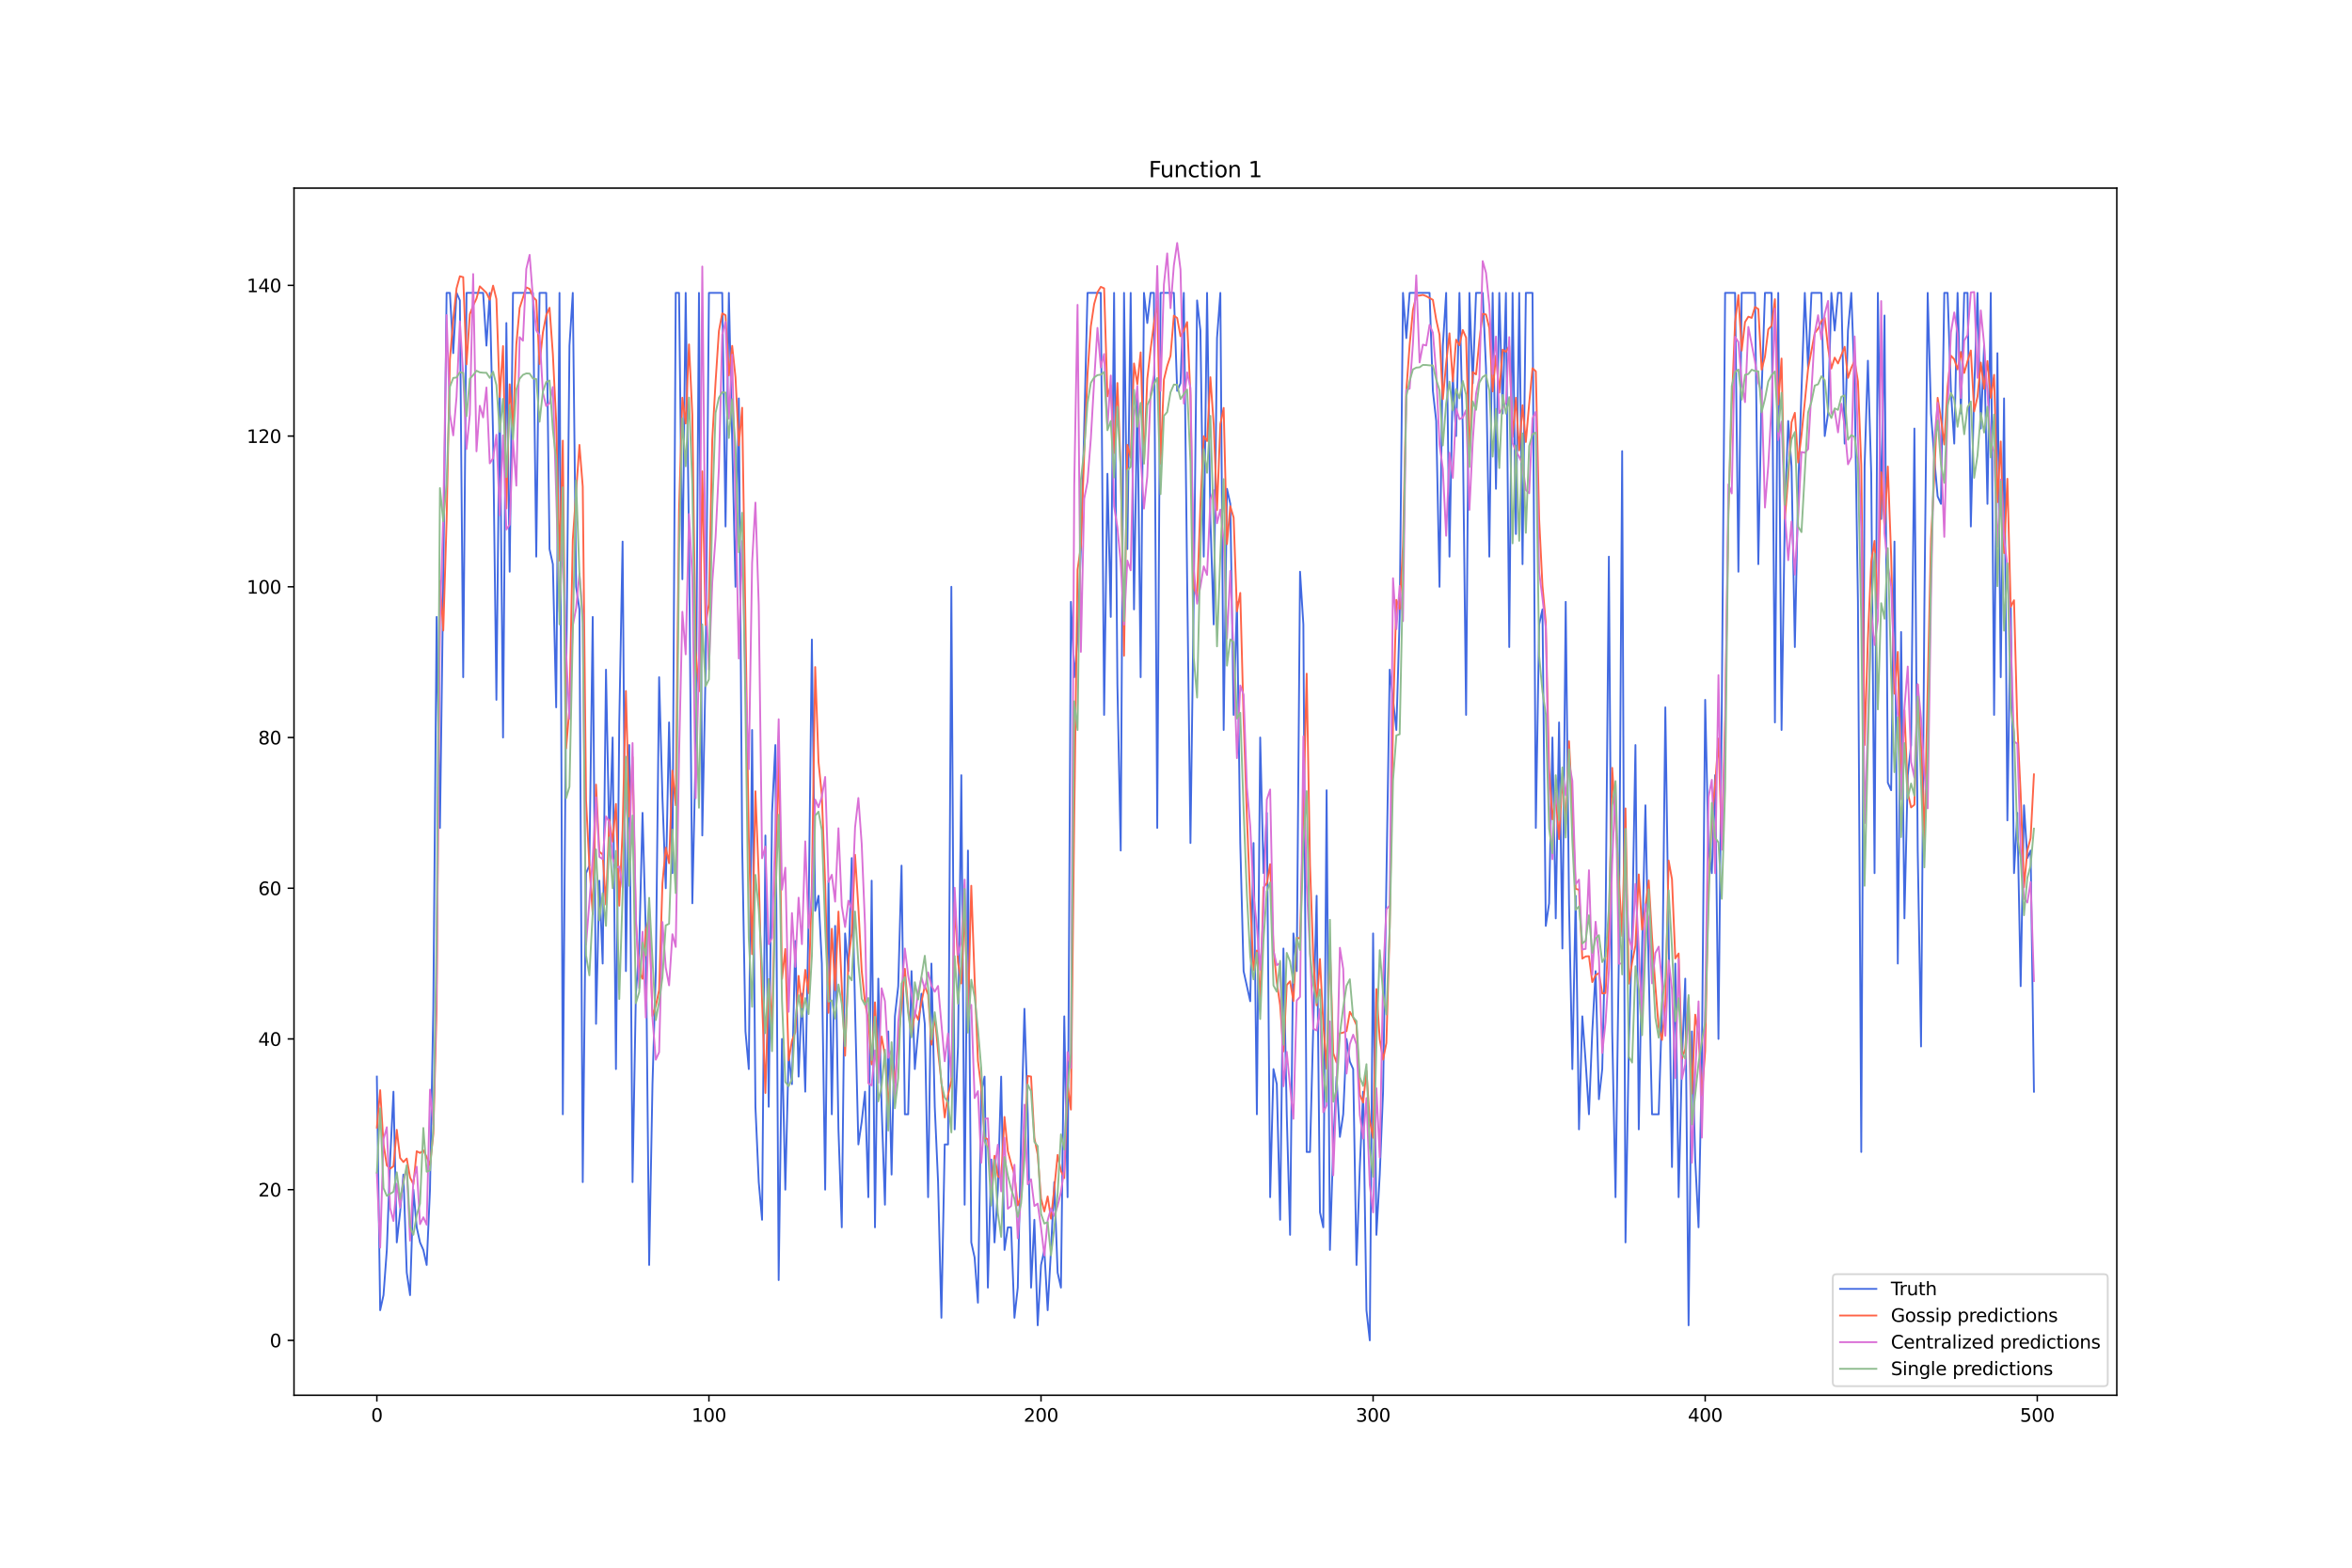 <?xml version="1.0" encoding="utf-8" standalone="no"?>
<!DOCTYPE svg PUBLIC "-//W3C//DTD SVG 1.1//EN"
  "http://www.w3.org/Graphics/SVG/1.1/DTD/svg11.dtd">
<svg xmlns:xlink="http://www.w3.org/1999/xlink" width="1296pt" height="864pt" viewBox="0 0 1296 864" xmlns="http://www.w3.org/2000/svg" version="1.1">
 <defs>
  <style type="text/css">*{stroke-linejoin: round; stroke-linecap: butt}</style>
 </defs>
 <g id="figure_1">
  <g id="patch_1">
   <path d="M 0 864 
L 1296 864 
L 1296 0 
L 0 0 
z
" style="fill: #ffffff"/>
  </g>
  <g id="axes_1">
   <g id="patch_2">
    <path d="M 162 768.96 
L 1166.4 768.96 
L 1166.4 103.68 
L 162 103.68 
z
" style="fill: #ffffff"/>
   </g>
   <g id="matplotlib.axis_1">
    <g id="xtick_1">
     <g id="line2d_1">
      <defs>
       <path id="m4f65a9cd2d" d="M 0 0 
L 0 3.5 
" style="stroke: #000000; stroke-width: 0.8"/>
      </defs>
      <g>
       <use xlink:href="#m4f65a9cd2d" x="207.655" y="768.96" style="stroke: #000000; stroke-width: 0.8"/>
      </g>
     </g>
     <g id="text_1">
      <!-- 0 -->
      <g transform="translate(204.473 783.558) scale(0.1 -0.1)">
       <defs>
        <path id="DejaVuSans-30" d="M 2034 4250 
Q 1547 4250 1301 3770 
Q 1056 3291 1056 2328 
Q 1056 1369 1301 889 
Q 1547 409 2034 409 
Q 2525 409 2770 889 
Q 3016 1369 3016 2328 
Q 3016 3291 2770 3770 
Q 2525 4250 2034 4250 
z
M 2034 4750 
Q 2819 4750 3233 4129 
Q 3647 3509 3647 2328 
Q 3647 1150 3233 529 
Q 2819 -91 2034 -91 
Q 1250 -91 836 529 
Q 422 1150 422 2328 
Q 422 3509 836 4129 
Q 1250 4750 2034 4750 
z
" transform="scale(0.016)"/>
       </defs>
       <use xlink:href="#DejaVuSans-30"/>
      </g>
     </g>
    </g>
    <g id="xtick_2">
     <g id="line2d_2">
      <g>
       <use xlink:href="#m4f65a9cd2d" x="390.639" y="768.96" style="stroke: #000000; stroke-width: 0.8"/>
      </g>
     </g>
     <g id="text_2">
      <!-- 100 -->
      <g transform="translate(381.095 783.558) scale(0.1 -0.1)">
       <defs>
        <path id="DejaVuSans-31" d="M 794 531 
L 1825 531 
L 1825 4091 
L 703 3866 
L 703 4441 
L 1819 4666 
L 2450 4666 
L 2450 531 
L 3481 531 
L 3481 0 
L 794 0 
L 794 531 
z
" transform="scale(0.016)"/>
       </defs>
       <use xlink:href="#DejaVuSans-31"/>
       <use xlink:href="#DejaVuSans-30" x="63.623"/>
       <use xlink:href="#DejaVuSans-30" x="127.246"/>
      </g>
     </g>
    </g>
    <g id="xtick_3">
     <g id="line2d_3">
      <g>
       <use xlink:href="#m4f65a9cd2d" x="573.623" y="768.96" style="stroke: #000000; stroke-width: 0.8"/>
      </g>
     </g>
     <g id="text_3">
      <!-- 200 -->
      <g transform="translate(564.079 783.558) scale(0.1 -0.1)">
       <defs>
        <path id="DejaVuSans-32" d="M 1228 531 
L 3431 531 
L 3431 0 
L 469 0 
L 469 531 
Q 828 903 1448 1529 
Q 2069 2156 2228 2338 
Q 2531 2678 2651 2914 
Q 2772 3150 2772 3378 
Q 2772 3750 2511 3984 
Q 2250 4219 1831 4219 
Q 1534 4219 1204 4116 
Q 875 4013 500 3803 
L 500 4441 
Q 881 4594 1212 4672 
Q 1544 4750 1819 4750 
Q 2544 4750 2975 4387 
Q 3406 4025 3406 3419 
Q 3406 3131 3298 2873 
Q 3191 2616 2906 2266 
Q 2828 2175 2409 1742 
Q 1991 1309 1228 531 
z
" transform="scale(0.016)"/>
       </defs>
       <use xlink:href="#DejaVuSans-32"/>
       <use xlink:href="#DejaVuSans-30" x="63.623"/>
       <use xlink:href="#DejaVuSans-30" x="127.246"/>
      </g>
     </g>
    </g>
    <g id="xtick_4">
     <g id="line2d_4">
      <g>
       <use xlink:href="#m4f65a9cd2d" x="756.607" y="768.96" style="stroke: #000000; stroke-width: 0.8"/>
      </g>
     </g>
     <g id="text_4">
      <!-- 300 -->
      <g transform="translate(747.063 783.558) scale(0.1 -0.1)">
       <defs>
        <path id="DejaVuSans-33" d="M 2597 2516 
Q 3050 2419 3304 2112 
Q 3559 1806 3559 1356 
Q 3559 666 3084 287 
Q 2609 -91 1734 -91 
Q 1441 -91 1130 -33 
Q 819 25 488 141 
L 488 750 
Q 750 597 1062 519 
Q 1375 441 1716 441 
Q 2309 441 2620 675 
Q 2931 909 2931 1356 
Q 2931 1769 2642 2001 
Q 2353 2234 1838 2234 
L 1294 2234 
L 1294 2753 
L 1863 2753 
Q 2328 2753 2575 2939 
Q 2822 3125 2822 3475 
Q 2822 3834 2567 4026 
Q 2313 4219 1838 4219 
Q 1578 4219 1281 4162 
Q 984 4106 628 3988 
L 628 4550 
Q 988 4650 1302 4700 
Q 1616 4750 1894 4750 
Q 2613 4750 3031 4423 
Q 3450 4097 3450 3541 
Q 3450 3153 3228 2886 
Q 3006 2619 2597 2516 
z
" transform="scale(0.016)"/>
       </defs>
       <use xlink:href="#DejaVuSans-33"/>
       <use xlink:href="#DejaVuSans-30" x="63.623"/>
       <use xlink:href="#DejaVuSans-30" x="127.246"/>
      </g>
     </g>
    </g>
    <g id="xtick_5">
     <g id="line2d_5">
      <g>
       <use xlink:href="#m4f65a9cd2d" x="939.591" y="768.96" style="stroke: #000000; stroke-width: 0.8"/>
      </g>
     </g>
     <g id="text_5">
      <!-- 400 -->
      <g transform="translate(930.047 783.558) scale(0.1 -0.1)">
       <defs>
        <path id="DejaVuSans-34" d="M 2419 4116 
L 825 1625 
L 2419 1625 
L 2419 4116 
z
M 2253 4666 
L 3047 4666 
L 3047 1625 
L 3713 1625 
L 3713 1100 
L 3047 1100 
L 3047 0 
L 2419 0 
L 2419 1100 
L 313 1100 
L 313 1709 
L 2253 4666 
z
" transform="scale(0.016)"/>
       </defs>
       <use xlink:href="#DejaVuSans-34"/>
       <use xlink:href="#DejaVuSans-30" x="63.623"/>
       <use xlink:href="#DejaVuSans-30" x="127.246"/>
      </g>
     </g>
    </g>
    <g id="xtick_6">
     <g id="line2d_6">
      <g>
       <use xlink:href="#m4f65a9cd2d" x="1122.575" y="768.96" style="stroke: #000000; stroke-width: 0.8"/>
      </g>
     </g>
     <g id="text_6">
      <!-- 500 -->
      <g transform="translate(1113.032 783.558) scale(0.1 -0.1)">
       <defs>
        <path id="DejaVuSans-35" d="M 691 4666 
L 3169 4666 
L 3169 4134 
L 1269 4134 
L 1269 2991 
Q 1406 3038 1543 3061 
Q 1681 3084 1819 3084 
Q 2600 3084 3056 2656 
Q 3513 2228 3513 1497 
Q 3513 744 3044 326 
Q 2575 -91 1722 -91 
Q 1428 -91 1123 -41 
Q 819 9 494 109 
L 494 744 
Q 775 591 1075 516 
Q 1375 441 1709 441 
Q 2250 441 2565 725 
Q 2881 1009 2881 1497 
Q 2881 1984 2565 2268 
Q 2250 2553 1709 2553 
Q 1456 2553 1204 2497 
Q 953 2441 691 2322 
L 691 4666 
z
" transform="scale(0.016)"/>
       </defs>
       <use xlink:href="#DejaVuSans-35"/>
       <use xlink:href="#DejaVuSans-30" x="63.623"/>
       <use xlink:href="#DejaVuSans-30" x="127.246"/>
      </g>
     </g>
    </g>
   </g>
   <g id="matplotlib.axis_2">
    <g id="ytick_1">
     <g id="line2d_7">
      <defs>
       <path id="mfdf7fe353e" d="M 0 0 
L -3.5 0 
" style="stroke: #000000; stroke-width: 0.8"/>
      </defs>
      <g>
       <use xlink:href="#mfdf7fe353e" x="162" y="738.72" style="stroke: #000000; stroke-width: 0.8"/>
      </g>
     </g>
     <g id="text_7">
      <!-- 0 -->
      <g transform="translate(148.637 742.519) scale(0.1 -0.1)">
       <use xlink:href="#DejaVuSans-30"/>
      </g>
     </g>
    </g>
    <g id="ytick_2">
     <g id="line2d_8">
      <g>
       <use xlink:href="#mfdf7fe353e" x="162" y="655.655" style="stroke: #000000; stroke-width: 0.8"/>
      </g>
     </g>
     <g id="text_8">
      <!-- 20 -->
      <g transform="translate(142.275 659.454) scale(0.1 -0.1)">
       <use xlink:href="#DejaVuSans-32"/>
       <use xlink:href="#DejaVuSans-30" x="63.623"/>
      </g>
     </g>
    </g>
    <g id="ytick_3">
     <g id="line2d_9">
      <g>
       <use xlink:href="#mfdf7fe353e" x="162" y="572.589" style="stroke: #000000; stroke-width: 0.8"/>
      </g>
     </g>
     <g id="text_9">
      <!-- 40 -->
      <g transform="translate(142.275 576.389) scale(0.1 -0.1)">
       <use xlink:href="#DejaVuSans-34"/>
       <use xlink:href="#DejaVuSans-30" x="63.623"/>
      </g>
     </g>
    </g>
    <g id="ytick_4">
     <g id="line2d_10">
      <g>
       <use xlink:href="#mfdf7fe353e" x="162" y="489.524" style="stroke: #000000; stroke-width: 0.8"/>
      </g>
     </g>
     <g id="text_10">
      <!-- 60 -->
      <g transform="translate(142.275 493.323) scale(0.1 -0.1)">
       <defs>
        <path id="DejaVuSans-36" d="M 2113 2584 
Q 1688 2584 1439 2293 
Q 1191 2003 1191 1497 
Q 1191 994 1439 701 
Q 1688 409 2113 409 
Q 2538 409 2786 701 
Q 3034 994 3034 1497 
Q 3034 2003 2786 2293 
Q 2538 2584 2113 2584 
z
M 3366 4563 
L 3366 3988 
Q 3128 4100 2886 4159 
Q 2644 4219 2406 4219 
Q 1781 4219 1451 3797 
Q 1122 3375 1075 2522 
Q 1259 2794 1537 2939 
Q 1816 3084 2150 3084 
Q 2853 3084 3261 2657 
Q 3669 2231 3669 1497 
Q 3669 778 3244 343 
Q 2819 -91 2113 -91 
Q 1303 -91 875 529 
Q 447 1150 447 2328 
Q 447 3434 972 4092 
Q 1497 4750 2381 4750 
Q 2619 4750 2861 4703 
Q 3103 4656 3366 4563 
z
" transform="scale(0.016)"/>
       </defs>
       <use xlink:href="#DejaVuSans-36"/>
       <use xlink:href="#DejaVuSans-30" x="63.623"/>
      </g>
     </g>
    </g>
    <g id="ytick_5">
     <g id="line2d_11">
      <g>
       <use xlink:href="#mfdf7fe353e" x="162" y="406.459" style="stroke: #000000; stroke-width: 0.8"/>
      </g>
     </g>
     <g id="text_11">
      <!-- 80 -->
      <g transform="translate(142.275 410.258) scale(0.1 -0.1)">
       <defs>
        <path id="DejaVuSans-38" d="M 2034 2216 
Q 1584 2216 1326 1975 
Q 1069 1734 1069 1313 
Q 1069 891 1326 650 
Q 1584 409 2034 409 
Q 2484 409 2743 651 
Q 3003 894 3003 1313 
Q 3003 1734 2745 1975 
Q 2488 2216 2034 2216 
z
M 1403 2484 
Q 997 2584 770 2862 
Q 544 3141 544 3541 
Q 544 4100 942 4425 
Q 1341 4750 2034 4750 
Q 2731 4750 3128 4425 
Q 3525 4100 3525 3541 
Q 3525 3141 3298 2862 
Q 3072 2584 2669 2484 
Q 3125 2378 3379 2068 
Q 3634 1759 3634 1313 
Q 3634 634 3220 271 
Q 2806 -91 2034 -91 
Q 1263 -91 848 271 
Q 434 634 434 1313 
Q 434 1759 690 2068 
Q 947 2378 1403 2484 
z
M 1172 3481 
Q 1172 3119 1398 2916 
Q 1625 2713 2034 2713 
Q 2441 2713 2670 2916 
Q 2900 3119 2900 3481 
Q 2900 3844 2670 4047 
Q 2441 4250 2034 4250 
Q 1625 4250 1398 4047 
Q 1172 3844 1172 3481 
z
" transform="scale(0.016)"/>
       </defs>
       <use xlink:href="#DejaVuSans-38"/>
       <use xlink:href="#DejaVuSans-30" x="63.623"/>
      </g>
     </g>
    </g>
    <g id="ytick_6">
     <g id="line2d_12">
      <g>
       <use xlink:href="#mfdf7fe353e" x="162" y="323.394" style="stroke: #000000; stroke-width: 0.8"/>
      </g>
     </g>
     <g id="text_12">
      <!-- 100 -->
      <g transform="translate(135.912 327.193) scale(0.1 -0.1)">
       <use xlink:href="#DejaVuSans-31"/>
       <use xlink:href="#DejaVuSans-30" x="63.623"/>
       <use xlink:href="#DejaVuSans-30" x="127.246"/>
      </g>
     </g>
    </g>
    <g id="ytick_7">
     <g id="line2d_13">
      <g>
       <use xlink:href="#mfdf7fe353e" x="162" y="240.328" style="stroke: #000000; stroke-width: 0.8"/>
      </g>
     </g>
     <g id="text_13">
      <!-- 120 -->
      <g transform="translate(135.912 244.128) scale(0.1 -0.1)">
       <use xlink:href="#DejaVuSans-31"/>
       <use xlink:href="#DejaVuSans-32" x="63.623"/>
       <use xlink:href="#DejaVuSans-30" x="127.246"/>
      </g>
     </g>
    </g>
    <g id="ytick_8">
     <g id="line2d_14">
      <g>
       <use xlink:href="#mfdf7fe353e" x="162" y="157.263" style="stroke: #000000; stroke-width: 0.8"/>
      </g>
     </g>
     <g id="text_14">
      <!-- 140 -->
      <g transform="translate(135.912 161.062) scale(0.1 -0.1)">
       <use xlink:href="#DejaVuSans-31"/>
       <use xlink:href="#DejaVuSans-34" x="63.623"/>
       <use xlink:href="#DejaVuSans-30" x="127.246"/>
      </g>
     </g>
    </g>
   </g>
   <g id="line2d_15">
    <path d="M 207.655 593.356 
L 209.484 722.107 
L 211.314 713.8 
L 213.144 688.881 
L 214.974 639.042 
L 216.804 601.662 
L 218.634 684.728 
L 220.463 668.115 
L 222.293 647.348 
L 224.123 701.341 
L 225.953 713.8 
L 227.783 655.655 
L 229.613 676.421 
L 231.442 684.728 
L 233.272 688.881 
L 235.102 697.187 
L 236.932 655.655 
L 238.762 555.976 
L 240.592 340.007 
L 242.422 456.298 
L 244.251 319.24 
L 246.081 161.416 
L 247.911 161.416 
L 249.741 194.643 
L 251.571 161.416 
L 253.401 165.57 
L 255.23 373.233 
L 257.06 161.416 
L 266.209 161.416 
L 268.039 190.489 
L 269.869 161.416 
L 271.699 240.328 
L 273.529 385.693 
L 275.359 211.256 
L 277.189 406.459 
L 279.018 178.029 
L 280.848 315.087 
L 282.678 161.416 
L 293.657 161.416 
L 295.487 306.781 
L 297.317 161.416 
L 300.976 161.416 
L 302.806 302.627 
L 304.636 310.934 
L 306.466 389.846 
L 308.296 161.416 
L 310.126 614.122 
L 311.956 377.386 
L 313.785 190.489 
L 315.615 161.416 
L 317.445 323.394 
L 319.275 335.853 
L 321.105 651.501 
L 322.935 481.218 
L 324.764 477.064 
L 326.594 340.007 
L 328.424 564.283 
L 330.254 485.371 
L 332.084 531.057 
L 333.914 369.08 
L 335.743 464.605 
L 337.573 406.459 
L 339.403 589.203 
L 341.233 398.152 
L 343.063 298.474 
L 344.893 535.21 
L 346.723 410.612 
L 348.552 651.501 
L 350.382 547.67 
L 352.212 522.75 
L 354.042 447.992 
L 355.872 514.444 
L 357.702 697.187 
L 359.531 597.509 
L 361.361 535.21 
L 363.191 373.233 
L 365.021 439.685 
L 366.851 489.524 
L 368.681 398.152 
L 370.51 481.218 
L 372.34 161.416 
L 374.17 161.416 
L 376 319.24 
L 377.83 161.416 
L 379.66 298.474 
L 381.489 497.831 
L 383.319 414.765 
L 385.149 161.416 
L 386.979 460.451 
L 388.809 369.08 
L 390.639 161.416 
L 397.958 161.416 
L 399.788 290.168 
L 401.618 161.416 
L 405.277 323.394 
L 407.107 219.562 
L 408.937 464.605 
L 410.767 568.436 
L 412.597 589.203 
L 414.427 402.306 
L 416.256 609.969 
L 418.086 651.501 
L 419.916 672.268 
L 421.746 460.451 
L 423.576 609.969 
L 425.406 447.992 
L 427.236 410.612 
L 429.065 705.494 
L 430.895 572.589 
L 432.725 655.655 
L 434.555 580.896 
L 436.385 597.509 
L 438.215 518.597 
L 440.044 593.356 
L 441.874 547.67 
L 443.704 601.662 
L 445.534 506.137 
L 447.364 352.467 
L 449.194 501.984 
L 451.023 493.677 
L 452.853 531.057 
L 454.683 655.655 
L 456.513 485.371 
L 458.343 614.122 
L 460.173 510.291 
L 462.003 622.429 
L 463.832 676.421 
L 465.662 514.444 
L 467.492 535.21 
L 469.322 472.911 
L 471.152 555.976 
L 472.982 630.735 
L 474.811 618.275 
L 476.641 601.662 
L 478.471 659.808 
L 480.301 485.371 
L 482.131 676.421 
L 483.961 539.363 
L 485.79 609.969 
L 487.62 663.961 
L 489.45 568.436 
L 491.28 647.348 
L 493.11 560.13 
L 494.94 543.517 
L 496.77 477.064 
L 498.599 614.122 
L 500.429 614.122 
L 502.259 535.21 
L 504.089 589.203 
L 507.749 547.67 
L 509.578 564.283 
L 511.408 659.808 
L 513.238 531.057 
L 515.068 609.969 
L 516.898 651.501 
L 518.728 726.26 
L 520.557 630.735 
L 522.387 630.735 
L 524.217 323.394 
L 526.047 622.429 
L 527.877 576.743 
L 529.707 427.225 
L 531.536 663.961 
L 533.366 468.758 
L 535.196 684.728 
L 537.026 693.034 
L 538.856 717.954 
L 540.686 601.662 
L 542.516 593.356 
L 544.345 709.647 
L 546.175 639.042 
L 548.005 684.728 
L 549.835 655.655 
L 551.665 593.356 
L 553.495 688.881 
L 555.324 676.421 
L 557.154 676.421 
L 558.984 726.26 
L 560.814 709.647 
L 562.644 626.582 
L 564.474 555.976 
L 566.303 614.122 
L 568.133 709.647 
L 569.963 672.268 
L 571.793 730.413 
L 573.623 697.187 
L 575.453 688.881 
L 577.283 722.107 
L 579.112 688.881 
L 580.942 651.501 
L 582.772 701.341 
L 584.602 709.647 
L 586.432 560.13 
L 588.262 659.808 
L 590.091 331.7 
L 591.921 373.233 
L 593.751 352.467 
L 595.581 302.627 
L 597.411 236.175 
L 599.241 161.416 
L 606.56 161.416 
L 608.39 393.999 
L 610.22 261.095 
L 612.05 340.007 
L 613.879 161.416 
L 615.709 377.386 
L 617.539 468.758 
L 619.369 161.416 
L 621.199 302.627 
L 623.029 161.416 
L 624.858 335.853 
L 626.688 215.409 
L 628.518 373.233 
L 630.348 161.416 
L 632.178 178.029 
L 634.008 161.416 
L 635.837 161.416 
L 637.667 456.298 
L 639.497 161.416 
L 646.817 161.416 
L 648.646 215.409 
L 650.476 211.256 
L 652.306 161.416 
L 654.136 319.24 
L 655.966 464.605 
L 657.796 327.547 
L 659.625 165.57 
L 661.455 182.183 
L 663.285 306.781 
L 665.115 161.416 
L 666.945 286.014 
L 668.775 344.16 
L 670.604 186.336 
L 672.434 161.416 
L 674.264 402.306 
L 676.094 269.401 
L 677.924 277.708 
L 679.754 393.999 
L 681.583 331.7 
L 683.413 464.605 
L 685.243 535.21 
L 688.903 551.823 
L 690.733 464.605 
L 692.563 614.122 
L 694.392 406.459 
L 696.222 481.218 
L 698.052 447.992 
L 699.882 659.808 
L 701.712 589.203 
L 703.542 597.509 
L 705.371 672.268 
L 707.201 522.75 
L 709.031 614.122 
L 710.861 680.574 
L 712.691 514.444 
L 714.521 535.21 
L 716.35 315.087 
L 718.18 344.16 
L 720.01 634.888 
L 721.84 634.888 
L 725.5 493.677 
L 727.33 668.115 
L 729.159 676.421 
L 730.989 435.532 
L 732.819 688.881 
L 734.649 630.735 
L 736.479 593.356 
L 738.309 626.582 
L 740.138 614.122 
L 741.968 572.589 
L 743.798 585.049 
L 745.628 589.203 
L 747.458 697.187 
L 749.288 643.195 
L 751.117 601.662 
L 752.947 722.107 
L 754.777 738.72 
L 756.607 514.444 
L 758.437 680.574 
L 760.267 647.348 
L 762.097 601.662 
L 765.756 369.08 
L 769.416 402.306 
L 771.246 340.007 
L 773.076 161.416 
L 774.905 186.336 
L 776.735 161.416 
L 787.714 161.416 
L 789.544 215.409 
L 791.374 232.022 
L 793.204 323.394 
L 795.034 190.489 
L 796.864 161.416 
L 798.693 306.781 
L 800.523 207.102 
L 802.353 240.328 
L 804.183 161.416 
L 806.013 236.175 
L 807.843 393.999 
L 809.672 161.416 
L 811.502 211.256 
L 813.332 161.416 
L 816.992 161.416 
L 818.822 202.949 
L 820.651 306.781 
L 822.481 161.416 
L 824.311 269.401 
L 826.141 161.416 
L 827.971 227.869 
L 829.801 161.416 
L 831.63 356.62 
L 833.46 161.416 
L 835.29 294.321 
L 837.12 161.416 
L 838.95 310.934 
L 840.78 161.416 
L 844.439 161.416 
L 846.269 456.298 
L 848.099 344.16 
L 849.929 335.853 
L 851.759 510.291 
L 853.589 497.831 
L 855.418 406.459 
L 857.248 506.137 
L 859.078 398.152 
L 860.908 522.75 
L 862.738 331.7 
L 864.568 497.831 
L 866.397 589.203 
L 868.227 493.677 
L 870.057 622.429 
L 871.887 560.13 
L 873.717 585.049 
L 875.547 614.122 
L 877.377 568.436 
L 879.206 535.21 
L 881.036 605.816 
L 882.866 589.203 
L 884.696 510.291 
L 886.526 306.781 
L 888.356 568.436 
L 890.185 659.808 
L 892.015 526.904 
L 893.845 248.635 
L 895.675 684.728 
L 897.505 576.743 
L 899.335 514.444 
L 901.164 410.612 
L 902.994 622.429 
L 904.824 522.75 
L 906.654 443.838 
L 908.484 535.21 
L 910.314 614.122 
L 913.973 614.122 
L 915.803 555.976 
L 917.633 389.846 
L 921.293 643.195 
L 923.123 531.057 
L 924.952 659.808 
L 926.782 585.049 
L 928.612 539.363 
L 930.442 730.413 
L 932.272 568.436 
L 934.102 639.042 
L 935.931 676.421 
L 937.761 585.049 
L 939.591 385.693 
L 941.421 468.758 
L 943.251 481.218 
L 945.081 427.225 
L 946.911 572.589 
L 948.74 389.846 
L 950.57 161.416 
L 956.06 161.416 
L 957.89 315.087 
L 959.719 161.416 
L 967.039 161.416 
L 968.869 310.934 
L 970.698 215.409 
L 972.528 161.416 
L 976.188 161.416 
L 978.018 398.152 
L 979.848 161.416 
L 981.678 402.306 
L 983.507 281.861 
L 985.337 232.022 
L 987.167 256.941 
L 988.997 356.62 
L 990.827 269.401 
L 994.486 161.416 
L 996.316 202.949 
L 998.146 161.416 
L 1003.636 161.416 
L 1005.465 240.328 
L 1007.295 227.869 
L 1009.125 161.416 
L 1010.955 182.183 
L 1012.785 161.416 
L 1014.615 161.416 
L 1016.444 244.482 
L 1018.274 182.183 
L 1020.104 161.416 
L 1021.934 211.256 
L 1023.764 331.7 
L 1025.594 634.888 
L 1027.424 256.941 
L 1029.253 198.796 
L 1031.083 261.095 
L 1032.913 481.218 
L 1034.743 161.416 
L 1036.573 286.014 
L 1038.403 173.876 
L 1040.232 431.379 
L 1042.062 435.532 
L 1043.892 298.474 
L 1045.722 531.057 
L 1047.552 348.313 
L 1049.382 506.137 
L 1051.211 427.225 
L 1053.041 410.612 
L 1054.871 236.175 
L 1056.701 468.758 
L 1058.531 576.743 
L 1060.361 335.853 
L 1062.191 161.416 
L 1064.02 227.869 
L 1065.85 252.788 
L 1067.68 273.555 
L 1069.51 277.708 
L 1071.34 161.416 
L 1073.17 161.416 
L 1074.999 215.409 
L 1076.829 244.482 
L 1078.659 161.416 
L 1080.489 227.869 
L 1082.319 161.416 
L 1084.149 161.416 
L 1085.978 290.168 
L 1087.808 215.409 
L 1089.638 161.416 
L 1091.468 236.175 
L 1093.298 190.489 
L 1095.128 277.708 
L 1096.958 161.416 
L 1098.787 393.999 
L 1100.617 194.643 
L 1102.447 373.233 
L 1104.277 219.562 
L 1106.107 452.145 
L 1107.937 331.7 
L 1109.766 481.218 
L 1111.596 447.992 
L 1113.426 543.517 
L 1115.256 443.838 
L 1117.086 472.911 
L 1118.916 468.758 
L 1120.745 601.662 
L 1120.745 601.662 
" clip-path="url(#pae87fd5e2f)" style="fill: none; stroke: #4169e1; stroke-linecap: square"/>
   </g>
   <g id="line2d_16">
    <path d="M 207.655 621.46 
L 209.484 600.827 
L 211.314 630.552 
L 213.144 642.317 
L 214.974 644.09 
L 216.804 642.716 
L 218.634 622.683 
L 220.463 638.18 
L 222.293 640.434 
L 224.123 638.503 
L 225.953 648.95 
L 227.783 652.68 
L 229.613 634.477 
L 231.442 635.436 
L 233.272 633.982 
L 235.102 637.691 
L 236.932 642.142 
L 238.762 624.989 
L 240.592 555.917 
L 242.422 320.137 
L 244.251 347.498 
L 246.081 287.436 
L 247.911 198.095 
L 249.741 176.237 
L 251.571 158.907 
L 253.401 152.243 
L 255.23 152.766 
L 257.06 200.805 
L 258.89 173.148 
L 260.72 168.439 
L 262.55 164.564 
L 264.38 157.801 
L 268.039 161.389 
L 269.869 165.183 
L 271.699 157.419 
L 273.529 164.827 
L 275.359 218.752 
L 277.189 190.743 
L 279.018 280.204 
L 280.848 211.79 
L 282.678 235.334 
L 284.508 189.877 
L 286.338 169.68 
L 289.997 158.377 
L 291.827 159.216 
L 293.657 163.582 
L 295.487 165.466 
L 297.317 200.633 
L 299.147 183.216 
L 300.976 173.725 
L 302.806 169.623 
L 304.636 195.098 
L 306.466 232.387 
L 308.296 309.002 
L 310.126 242.847 
L 311.956 412.442 
L 313.785 390.278 
L 315.615 297.409 
L 319.275 245.196 
L 321.105 268.159 
L 322.935 440.996 
L 324.764 477.27 
L 326.594 503.77 
L 328.424 432.411 
L 330.254 469.353 
L 332.084 470.951 
L 333.914 498.53 
L 335.743 451.818 
L 337.573 463.868 
L 339.403 443.075 
L 341.233 499.15 
L 343.063 457.13 
L 344.893 380.836 
L 346.723 450.032 
L 348.552 417.246 
L 350.382 508.135 
L 352.212 535.75 
L 354.042 539.455 
L 355.872 512.669 
L 357.702 505.98 
L 359.531 559.968 
L 361.361 554.282 
L 363.191 545.8 
L 365.021 486.763 
L 366.851 467.156 
L 368.681 475.766 
L 370.51 424.714 
L 372.34 443.832 
L 374.17 281.108 
L 376 219.197 
L 377.83 233.397 
L 379.66 189.822 
L 381.489 228.688 
L 383.319 358.621 
L 385.149 381.008 
L 386.979 259.766 
L 388.809 344.438 
L 390.639 332.995 
L 392.469 242.381 
L 394.298 210.419 
L 396.128 182.461 
L 397.958 172.683 
L 399.788 173.714 
L 401.618 206.887 
L 403.448 190.613 
L 405.277 207.902 
L 407.107 245.499 
L 408.937 224.716 
L 412.597 461.452 
L 414.427 525.871 
L 416.256 436.086 
L 418.086 482.925 
L 419.916 551.578 
L 421.746 602.368 
L 423.576 539.712 
L 425.406 564.646 
L 429.065 412.708 
L 430.895 539.489 
L 432.725 523.014 
L 434.555 584.434 
L 436.385 573.56 
L 438.215 568.899 
L 440.044 537.832 
L 441.874 555.19 
L 443.704 534.53 
L 445.534 547.367 
L 447.364 487.829 
L 449.194 367.62 
L 451.023 419.964 
L 452.853 438.521 
L 454.683 486.68 
L 456.513 558.183 
L 458.343 511.884 
L 460.173 545.753 
L 462.003 502.403 
L 463.832 544.072 
L 465.662 581.815 
L 467.492 529.098 
L 469.322 514.336 
L 471.152 471.099 
L 472.982 500.291 
L 474.811 534.949 
L 476.641 552.467 
L 478.471 562.057 
L 480.301 586.632 
L 482.131 552.404 
L 483.961 588.95 
L 485.79 571.25 
L 487.62 581.596 
L 489.45 610.228 
L 491.28 583.467 
L 493.11 596.667 
L 494.94 573.833 
L 496.77 554.516 
L 498.599 533.915 
L 500.429 556.284 
L 502.259 570.828 
L 504.089 557.898 
L 505.919 561.933 
L 507.749 552.205 
L 509.578 543.398 
L 511.408 548.215 
L 513.238 575.769 
L 515.068 559.927 
L 516.898 579.446 
L 518.728 596.309 
L 520.557 615.855 
L 522.387 603.473 
L 524.217 595.695 
L 526.047 497.376 
L 527.877 530.24 
L 529.707 542.002 
L 531.536 500.743 
L 533.366 561.009 
L 535.196 488.157 
L 537.026 539.392 
L 538.856 584.639 
L 540.686 599.415 
L 542.516 627.044 
L 544.345 627.921 
L 546.175 654.947 
L 548.005 636.979 
L 549.835 648.184 
L 551.665 649.727 
L 553.495 615.57 
L 555.324 634.361 
L 557.154 641.344 
L 558.984 647.482 
L 560.814 664.307 
L 562.644 659.115 
L 564.474 630.056 
L 566.303 593.029 
L 568.133 593.304 
L 569.963 627.126 
L 571.793 636.313 
L 573.623 660.566 
L 575.453 667.658 
L 577.283 659.4 
L 579.112 671.644 
L 580.942 654.949 
L 582.772 636.522 
L 584.602 645.31 
L 586.432 649.298 
L 588.262 597.885 
L 590.091 611.55 
L 591.921 450.5 
L 593.751 314.043 
L 595.581 301.072 
L 597.411 250.245 
L 599.241 206.1 
L 601.07 179.837 
L 602.9 167.596 
L 604.73 161.067 
L 606.56 158.076 
L 608.39 158.901 
L 610.22 218.424 
L 612.05 212.445 
L 613.879 249.692 
L 615.709 211.084 
L 617.539 258.122 
L 619.369 361.374 
L 621.199 245.168 
L 623.029 252.308 
L 624.858 200.314 
L 626.688 211.809 
L 628.518 194.212 
L 630.348 255.299 
L 632.178 208.786 
L 634.008 192.408 
L 635.837 178.505 
L 637.667 165.784 
L 639.497 255.551 
L 641.327 209.224 
L 643.157 201.695 
L 644.987 196.065 
L 646.817 173.937 
L 648.646 175.277 
L 650.476 185.299 
L 652.306 182.197 
L 654.136 177.5 
L 655.966 217.886 
L 657.796 323.687 
L 659.625 328.828 
L 661.455 278.645 
L 663.285 240.399 
L 665.115 243.097 
L 666.945 207.897 
L 668.775 233.978 
L 670.604 281.157 
L 672.434 233.711 
L 674.264 224.808 
L 676.094 299.882 
L 677.924 278.963 
L 679.754 285.261 
L 681.583 336.914 
L 683.413 326.777 
L 685.243 395.955 
L 687.073 450.118 
L 688.903 496.572 
L 690.733 534.832 
L 692.563 523.854 
L 694.392 551.332 
L 696.222 489.02 
L 698.052 486.857 
L 699.882 476.282 
L 701.712 522.417 
L 703.542 541.418 
L 705.371 553.96 
L 707.201 579.468 
L 709.031 542.872 
L 710.861 540.805 
L 712.691 551.73 
L 714.521 516.901 
L 716.35 517.162 
L 718.18 447.99 
L 720.01 371.278 
L 721.84 476.784 
L 723.67 528.667 
L 725.5 554.07 
L 727.33 528.539 
L 729.159 564.171 
L 730.989 589.066 
L 732.819 520.996 
L 734.649 580.477 
L 736.479 585.591 
L 738.309 569.457 
L 740.138 569.096 
L 741.968 568.297 
L 743.798 557.656 
L 745.628 560.722 
L 747.458 564.925 
L 749.288 603.26 
L 751.117 607.693 
L 752.947 590.192 
L 754.777 617.634 
L 756.607 627.098 
L 758.437 545.082 
L 760.267 572.83 
L 762.097 584.032 
L 763.926 574.825 
L 765.756 511.148 
L 767.586 396.593 
L 769.416 330.613 
L 771.246 335.587 
L 773.076 300.795 
L 774.905 215.469 
L 776.735 190.118 
L 778.565 170.854 
L 780.395 162.986 
L 782.225 162.906 
L 784.055 162.52 
L 785.884 163.229 
L 789.544 165.238 
L 791.374 176.199 
L 793.204 184.51 
L 795.034 219.982 
L 796.864 200.198 
L 798.693 183.711 
L 800.523 210.165 
L 802.353 187.197 
L 804.183 190.278 
L 806.013 181.876 
L 807.843 186.056 
L 809.672 252.363 
L 811.502 205.012 
L 813.332 206.345 
L 815.162 187.744 
L 816.992 172.92 
L 818.822 173.301 
L 820.651 180.856 
L 822.481 215.719 
L 824.311 195.942 
L 826.141 216.392 
L 827.971 192.703 
L 829.801 193.917 
L 831.63 190.737 
L 833.46 240.821 
L 835.29 219.207 
L 837.12 248.227 
L 838.95 223.329 
L 840.78 243.596 
L 842.61 222.413 
L 844.439 202.938 
L 846.269 204.667 
L 848.099 285.831 
L 849.929 322.799 
L 851.759 342.972 
L 853.589 423.556 
L 855.418 451.552 
L 857.248 439.133 
L 859.078 462.5 
L 860.908 428.732 
L 862.738 454.301 
L 864.568 408.534 
L 866.397 445.632 
L 868.227 489.902 
L 870.057 490.329 
L 871.887 528.304 
L 873.717 527.126 
L 875.547 526.979 
L 877.377 541.274 
L 879.206 537.458 
L 881.036 536.259 
L 882.866 547.524 
L 884.696 547.316 
L 886.526 511.988 
L 888.356 423.184 
L 890.185 452.192 
L 893.845 515.837 
L 895.675 445.543 
L 897.505 542.097 
L 899.335 530.408 
L 901.164 521.069 
L 902.994 481.918 
L 904.824 512.398 
L 906.654 499.782 
L 908.484 485.254 
L 910.314 516.64 
L 912.144 543.543 
L 913.973 566.394 
L 915.803 573.164 
L 917.633 553.815 
L 919.463 474.28 
L 921.293 484.579 
L 923.123 528.248 
L 924.952 525.498 
L 926.782 583.359 
L 928.612 578.154 
L 930.442 549.81 
L 932.272 602.695 
L 934.102 559.222 
L 935.931 570.617 
L 937.761 603.73 
L 939.591 579.341 
L 941.421 487.793 
L 943.251 451.497 
L 945.081 432.444 
L 946.911 407.053 
L 948.74 466.461 
L 950.57 396.807 
L 952.4 281.386 
L 954.23 223.361 
L 956.06 177.669 
L 957.89 162.621 
L 959.719 193.237 
L 961.549 177.502 
L 963.379 174.517 
L 965.209 175.212 
L 967.039 169.15 
L 968.869 170.313 
L 970.698 203.731 
L 972.528 196.603 
L 974.358 181.496 
L 976.188 179.553 
L 978.018 164.874 
L 979.848 222.964 
L 981.678 197.597 
L 983.507 285.88 
L 985.337 263.202 
L 987.167 232.765 
L 988.997 227.514 
L 990.827 254.923 
L 992.657 239.829 
L 996.316 203.059 
L 999.976 183.608 
L 1001.806 181.138 
L 1003.636 177.027 
L 1005.465 175.19 
L 1007.295 191.761 
L 1009.125 203.121 
L 1010.955 197.092 
L 1012.785 200.321 
L 1016.444 191.118 
L 1018.274 208.265 
L 1020.104 202.739 
L 1021.934 198.763 
L 1023.764 210.181 
L 1025.594 256.308 
L 1027.424 410.6 
L 1029.253 351.927 
L 1031.083 309.576 
L 1032.913 298.111 
L 1034.743 335.405 
L 1036.573 260.308 
L 1038.403 290.791 
L 1040.232 257.128 
L 1042.062 306.351 
L 1043.892 382.338 
L 1045.722 359.274 
L 1047.552 434.973 
L 1049.382 391.448 
L 1051.211 436.821 
L 1053.041 444.998 
L 1054.871 443.546 
L 1056.701 377.247 
L 1058.531 409.879 
L 1060.361 462.93 
L 1064.02 296.914 
L 1065.85 262.539 
L 1067.68 219.235 
L 1069.51 230.674 
L 1071.34 244.987 
L 1073.17 212.998 
L 1074.999 195.99 
L 1076.829 198.025 
L 1078.659 203.582 
L 1080.489 193.973 
L 1082.319 205.561 
L 1084.149 199.062 
L 1085.978 193.153 
L 1087.808 226.729 
L 1089.638 218.605 
L 1091.468 199.797 
L 1093.298 214.291 
L 1095.128 198.985 
L 1096.958 219.296 
L 1098.787 206.583 
L 1100.617 276.777 
L 1102.447 243.296 
L 1104.277 304.839 
L 1106.107 263.864 
L 1107.937 334.443 
L 1109.766 330.808 
L 1111.596 399.386 
L 1113.426 437.447 
L 1115.256 489.038 
L 1117.086 468.863 
L 1118.916 461.934 
L 1120.745 426.772 
L 1120.745 426.772 
" clip-path="url(#pae87fd5e2f)" style="fill: none; stroke: #ff6347; stroke-linecap: square"/>
   </g>
   <g id="line2d_17">
    <path d="M 207.655 646.591 
L 209.484 687.606 
L 211.314 627.862 
L 213.144 621.258 
L 214.974 665.722 
L 216.804 672.948 
L 218.634 652.463 
L 220.463 665.554 
L 222.293 650.067 
L 224.123 644.267 
L 225.953 683.762 
L 227.783 650.602 
L 229.613 642.991 
L 231.442 674.66 
L 233.272 670.874 
L 235.102 674.974 
L 236.932 600.515 
L 238.762 619.792 
L 240.592 541.603 
L 242.422 342.661 
L 244.251 284.773 
L 246.081 173.684 
L 247.911 228.46 
L 249.741 239.956 
L 251.571 218.616 
L 253.401 177.042 
L 255.23 206.55 
L 257.06 247.49 
L 258.89 228.419 
L 260.72 151.027 
L 262.55 248.743 
L 264.38 223.646 
L 266.209 230.055 
L 268.039 213.56 
L 269.869 255.356 
L 271.699 252.546 
L 273.529 239.606 
L 275.359 283.984 
L 277.189 239.918 
L 279.018 291.828 
L 280.848 289.223 
L 282.678 242.47 
L 284.508 267.647 
L 286.338 185.824 
L 288.168 187.772 
L 289.997 148.248 
L 291.827 140.457 
L 293.657 164.263 
L 295.487 182.167 
L 297.317 184.656 
L 299.147 216.445 
L 300.976 223.769 
L 302.806 222.27 
L 304.636 213.296 
L 306.466 272.175 
L 308.296 337.126 
L 310.126 298.022 
L 311.956 359.514 
L 313.785 396.166 
L 315.615 344.961 
L 317.445 335.278 
L 319.275 316.086 
L 321.105 338.795 
L 322.935 520.699 
L 326.594 473.329 
L 328.424 439.432 
L 330.254 472.254 
L 332.084 473.478 
L 333.914 449.918 
L 335.743 453.066 
L 337.573 473.008 
L 339.403 478.198 
L 341.233 477.578 
L 343.063 489.122 
L 344.893 432.906 
L 346.723 472.644 
L 348.552 409.52 
L 350.382 504.898 
L 352.212 544.482 
L 354.042 513.501 
L 355.872 560.859 
L 357.702 499.027 
L 359.531 561.227 
L 361.361 584.038 
L 363.191 579.943 
L 365.021 508.151 
L 366.851 533.259 
L 368.681 543.059 
L 370.51 514.866 
L 372.34 521.874 
L 374.17 416.418 
L 376 337.187 
L 377.83 360.646 
L 379.66 283.301 
L 381.489 318.15 
L 383.319 439.942 
L 385.149 365.544 
L 386.979 146.884 
L 388.809 325.605 
L 390.639 369.031 
L 392.469 321.003 
L 394.298 296.055 
L 396.128 257.868 
L 397.958 184.417 
L 399.788 177.383 
L 401.618 230.707 
L 403.448 195.469 
L 405.277 275.698 
L 407.107 362.924 
L 408.937 298.171 
L 410.767 374.26 
L 412.597 423.956 
L 414.427 310.202 
L 416.256 276.999 
L 418.086 333.556 
L 419.916 473.003 
L 421.746 466.525 
L 423.576 520.412 
L 425.406 516.976 
L 429.065 396.377 
L 430.895 490.316 
L 432.725 478.207 
L 434.555 557.631 
L 436.385 503.211 
L 438.215 532.87 
L 440.044 494.725 
L 441.874 520.35 
L 443.704 463.699 
L 445.534 511.423 
L 447.364 494.168 
L 449.194 440.645 
L 451.023 444.916 
L 452.853 438.995 
L 454.683 428.207 
L 456.513 486.078 
L 458.343 482.112 
L 460.173 496.896 
L 462.003 456.472 
L 463.832 499.258 
L 465.662 510.911 
L 467.492 496.368 
L 469.322 501.422 
L 471.152 456.081 
L 472.982 439.8 
L 474.811 465.076 
L 476.641 509.793 
L 478.471 597.026 
L 480.301 598.227 
L 482.131 578.835 
L 483.961 596.75 
L 485.79 544.675 
L 487.62 551.763 
L 489.45 583.005 
L 491.28 578.862 
L 493.11 608.039 
L 494.94 563.47 
L 496.77 546.473 
L 498.599 522.763 
L 500.429 537.619 
L 502.259 547.704 
L 504.089 560.863 
L 505.919 546.771 
L 507.749 538.695 
L 509.578 544.99 
L 511.408 535.883 
L 513.238 543.202 
L 515.068 546.59 
L 516.898 543.378 
L 520.557 584.891 
L 522.387 569.563 
L 524.217 593.629 
L 526.047 489.28 
L 527.877 526.282 
L 529.707 518.786 
L 531.536 484.766 
L 533.366 557.716 
L 535.196 553.792 
L 537.026 605.191 
L 538.856 601.334 
L 540.686 640.855 
L 542.516 616.656 
L 544.345 616.331 
L 546.175 655.521 
L 548.005 644.608 
L 549.835 630.895 
L 551.665 656.606 
L 553.495 627.009 
L 555.324 666.202 
L 557.154 664.647 
L 558.984 641.937 
L 560.814 682.471 
L 562.644 659.573 
L 564.474 608.784 
L 566.303 652.713 
L 568.133 649.944 
L 569.963 664.682 
L 571.793 663.34 
L 573.623 676.577 
L 575.453 691.962 
L 577.283 672.592 
L 579.112 665.976 
L 580.942 670.122 
L 582.772 664.566 
L 584.602 656.989 
L 586.432 644.338 
L 588.262 579.807 
L 590.091 588.579 
L 591.921 267.709 
L 593.751 168.008 
L 595.581 359.257 
L 597.411 274.921 
L 599.241 265.499 
L 601.07 241.732 
L 602.9 209.974 
L 604.73 180.715 
L 606.56 202.498 
L 608.39 195.092 
L 610.22 235.767 
L 612.05 206.962 
L 613.879 279.055 
L 615.709 290.671 
L 617.539 310.265 
L 619.369 344.206 
L 621.199 308.94 
L 623.029 314.318 
L 624.858 229.226 
L 626.688 212.72 
L 628.518 252.082 
L 630.348 280.291 
L 632.178 262.537 
L 634.008 217.017 
L 635.837 206.657 
L 637.667 146.632 
L 639.497 215.418 
L 641.327 156.888 
L 643.157 139.669 
L 644.987 169.876 
L 646.817 146.307 
L 648.646 133.92 
L 650.476 148.522 
L 652.306 222.408 
L 654.136 205.201 
L 655.966 213.793 
L 657.796 313.898 
L 659.625 332.701 
L 661.455 323.239 
L 663.285 312.12 
L 665.115 316.888 
L 666.945 275.303 
L 668.775 270.109 
L 670.604 288.363 
L 672.434 280.853 
L 674.264 297.911 
L 676.094 351.951 
L 677.924 314.645 
L 679.754 362.076 
L 681.583 417.844 
L 683.413 377.794 
L 685.243 382.867 
L 687.073 434.039 
L 688.903 455.259 
L 690.733 493.29 
L 692.563 510.504 
L 694.392 534.472 
L 696.222 502.926 
L 698.052 440.598 
L 699.882 435.102 
L 701.712 523.998 
L 703.542 531.933 
L 705.371 530.785 
L 707.201 598.685 
L 709.031 579.705 
L 710.861 598.935 
L 712.691 616.6 
L 714.521 551.396 
L 716.35 549.417 
L 718.18 405.823 
L 720.01 487.881 
L 721.84 524.57 
L 723.67 566.976 
L 725.5 567.925 
L 727.33 556.012 
L 729.159 613.016 
L 730.989 609.255 
L 732.819 562.931 
L 734.649 647.741 
L 736.479 598.525 
L 738.309 522.342 
L 740.138 533.975 
L 741.968 591.688 
L 743.798 575.443 
L 745.628 570.24 
L 747.458 575.598 
L 749.288 614.517 
L 751.117 627.544 
L 752.947 605.178 
L 754.777 653.087 
L 756.607 668.215 
L 758.437 599.761 
L 760.267 637.911 
L 762.097 538.963 
L 763.926 501.145 
L 765.756 499.031 
L 767.586 318.688 
L 769.416 346.724 
L 771.246 322.869 
L 773.076 342.305 
L 774.905 214.879 
L 776.735 214.183 
L 778.565 189.389 
L 780.395 151.746 
L 782.225 199.744 
L 784.055 189.941 
L 785.884 190.417 
L 787.714 179.044 
L 789.544 183.332 
L 791.374 205.512 
L 793.204 244.891 
L 795.034 258.447 
L 796.864 295.284 
L 798.693 249.511 
L 800.523 263.364 
L 802.353 225.205 
L 804.183 230.993 
L 806.013 230.143 
L 807.843 226.02 
L 809.672 281.031 
L 811.502 243.43 
L 813.332 217.013 
L 815.162 208.294 
L 816.992 143.915 
L 818.822 150.348 
L 820.651 168.356 
L 822.481 206.127 
L 824.311 185.492 
L 826.141 227.654 
L 827.971 225.084 
L 829.801 221.98 
L 831.63 185.79 
L 833.46 244.198 
L 835.29 248.602 
L 837.12 251.71 
L 838.95 256.025 
L 840.78 270.011 
L 842.61 271.837 
L 844.439 230.544 
L 846.269 226.954 
L 848.099 315.091 
L 849.929 329.707 
L 851.759 345.839 
L 853.589 442.048 
L 855.418 473.533 
L 857.248 436.939 
L 859.078 450.291 
L 860.908 426.29 
L 862.738 438.303 
L 864.568 420.292 
L 866.397 430.325 
L 868.227 487.321 
L 870.057 484.809 
L 871.887 523.318 
L 873.717 522.938 
L 875.547 479.598 
L 877.377 537.339 
L 879.206 507.992 
L 881.036 527.658 
L 882.866 580.35 
L 884.696 563.304 
L 886.526 535.186 
L 888.356 475.843 
L 890.185 432.431 
L 892.015 531.153 
L 893.845 530.982 
L 895.675 478.497 
L 897.505 516.574 
L 899.335 523.17 
L 901.164 487.164 
L 902.994 522.302 
L 904.824 562.949 
L 906.654 498.316 
L 908.484 506.507 
L 910.314 541.985 
L 912.144 525.192 
L 913.973 521.72 
L 915.803 541.842 
L 917.633 570.862 
L 919.463 529.355 
L 921.293 545.367 
L 923.123 594.1 
L 924.952 528.704 
L 926.782 594.601 
L 928.612 586.493 
L 930.442 554.581 
L 932.272 640.793 
L 934.102 592.02 
L 935.931 551.897 
L 937.761 626.997 
L 939.591 554.547 
L 941.421 439.287 
L 943.251 429.786 
L 945.081 481.239 
L 946.911 372.09 
L 948.74 468.349 
L 950.57 406.693 
L 952.4 266.908 
L 954.23 271.932 
L 956.06 185.629 
L 957.89 188.535 
L 959.719 210.951 
L 961.549 221.643 
L 963.379 180.16 
L 967.039 199.314 
L 968.869 211.075 
L 970.698 215.924 
L 972.528 279.707 
L 974.358 256.613 
L 976.188 223.247 
L 978.018 170.144 
L 979.848 242.574 
L 981.678 232.354 
L 983.507 282.638 
L 985.337 308.745 
L 987.167 287.407 
L 988.997 316.706 
L 990.827 285.242 
L 992.657 249.107 
L 994.486 249.535 
L 996.316 247.527 
L 999.976 183.663 
L 1001.806 173.73 
L 1003.636 187.047 
L 1005.465 172.917 
L 1007.295 165.835 
L 1009.125 228.011 
L 1010.955 226.234 
L 1012.785 238.299 
L 1014.615 222.504 
L 1016.444 235.183 
L 1018.274 255.898 
L 1020.104 252.032 
L 1021.934 185.436 
L 1023.764 241.467 
L 1025.594 291.852 
L 1027.424 453.664 
L 1029.253 398.952 
L 1031.083 337.131 
L 1032.913 355.488 
L 1034.743 341.896 
L 1036.573 165.92 
L 1038.403 294.02 
L 1040.232 311.405 
L 1042.062 323.228 
L 1043.892 369.581 
L 1045.722 394.542 
L 1047.552 440.476 
L 1049.382 390.17 
L 1051.211 367.344 
L 1053.041 419.974 
L 1054.871 428.603 
L 1056.701 377.078 
L 1058.531 395.753 
L 1060.361 426.254 
L 1062.191 445.502 
L 1064.02 329.331 
L 1065.85 242.336 
L 1067.68 222.016 
L 1069.51 248.067 
L 1071.34 295.882 
L 1073.17 225.56 
L 1074.999 183.308 
L 1076.829 172.189 
L 1078.659 183.791 
L 1080.489 219.353 
L 1082.319 187.699 
L 1084.149 184.681 
L 1085.978 161.16 
L 1087.808 160.958 
L 1089.638 208.286 
L 1091.468 171.09 
L 1093.298 189.704 
L 1096.958 243.796 
L 1098.787 249.039 
L 1100.617 301.278 
L 1102.447 264.298 
L 1104.277 296.825 
L 1106.107 311.919 
L 1107.937 351.084 
L 1109.766 408.683 
L 1111.596 409.851 
L 1113.426 467.024 
L 1115.256 495.164 
L 1117.086 497.41 
L 1118.916 486.151 
L 1120.745 540.693 
L 1120.745 540.693 
" clip-path="url(#pae87fd5e2f)" style="fill: none; stroke: #da70d6; stroke-linecap: square"/>
   </g>
   <g id="line2d_18">
    <path d="M 207.655 646.279 
L 209.484 610.785 
L 211.314 654.806 
L 213.144 659.062 
L 216.804 656.791 
L 218.634 646.103 
L 220.463 660.843 
L 222.293 652.092 
L 224.123 642.149 
L 225.953 676.046 
L 227.783 680.536 
L 229.613 669.76 
L 231.442 663.4 
L 233.272 621.667 
L 235.102 645.787 
L 236.932 644.996 
L 238.762 622.268 
L 240.592 515.796 
L 242.422 268.988 
L 244.251 287.29 
L 246.081 266.788 
L 247.911 213.147 
L 249.741 208.297 
L 251.571 208.052 
L 253.401 205.115 
L 255.23 205.528 
L 257.06 229.437 
L 258.89 208.687 
L 260.72 206.736 
L 262.55 204.317 
L 264.38 205.227 
L 266.209 205.417 
L 268.039 205.452 
L 269.869 208.27 
L 271.699 204.853 
L 273.529 212.213 
L 275.359 238.021 
L 277.189 219.856 
L 279.018 262.919 
L 280.848 223.106 
L 282.678 242.038 
L 284.508 214.749 
L 286.338 208.734 
L 288.168 206.589 
L 289.997 205.797 
L 291.827 205.891 
L 293.657 208.612 
L 295.487 208.875 
L 297.317 232.414 
L 299.147 215.842 
L 300.976 210.51 
L 302.806 209.71 
L 304.636 236.733 
L 306.466 253.548 
L 308.296 344.138 
L 310.126 268.593 
L 311.956 439.925 
L 313.785 433.57 
L 317.445 264.743 
L 319.275 315.911 
L 321.105 343.504 
L 322.935 526.58 
L 324.764 537.543 
L 328.424 468.13 
L 330.254 507.203 
L 332.084 492.253 
L 333.914 510.264 
L 335.743 461.52 
L 337.573 489.533 
L 339.403 468.959 
L 341.233 550.588 
L 343.063 493.172 
L 344.893 417.048 
L 346.723 488.186 
L 348.552 449.462 
L 350.382 552.879 
L 352.212 546.821 
L 354.042 519.481 
L 355.872 526.477 
L 357.702 494.815 
L 361.361 562.24 
L 363.191 552.002 
L 365.021 538.697 
L 366.851 510.009 
L 368.681 509.114 
L 370.51 457.217 
L 372.34 492.241 
L 374.17 303.432 
L 376 230.566 
L 377.83 256.997 
L 379.66 219.103 
L 381.489 267.425 
L 383.319 380.153 
L 385.149 445.187 
L 386.979 344.127 
L 388.809 378.19 
L 390.639 374.426 
L 392.469 280.851 
L 394.298 227.525 
L 396.128 219.211 
L 397.958 216.193 
L 399.788 216.351 
L 401.618 241.396 
L 403.448 219.977 
L 405.277 246.376 
L 407.107 304.387 
L 408.937 282.59 
L 410.767 391.651 
L 412.597 516.953 
L 414.427 554.9 
L 416.256 482.169 
L 418.086 500.991 
L 419.916 533.859 
L 421.746 569.414 
L 423.576 539.748 
L 425.406 579.357 
L 427.236 495.274 
L 429.065 449.04 
L 430.895 551.335 
L 432.725 596.287 
L 434.555 598.618 
L 436.385 594.872 
L 438.215 562.362 
L 440.044 548.442 
L 441.874 560.412 
L 443.704 550.107 
L 445.534 558.883 
L 447.364 526.959 
L 449.194 449.507 
L 451.023 447.339 
L 452.853 457.569 
L 454.683 511.351 
L 456.513 551.973 
L 458.343 551.361 
L 460.173 561.377 
L 462.003 542.554 
L 463.832 553.232 
L 465.662 576.553 
L 467.492 537.696 
L 469.322 540.291 
L 471.152 502.352 
L 472.982 530.894 
L 474.811 550.407 
L 476.641 553.851 
L 478.471 550.024 
L 480.301 584.235 
L 482.131 560.348 
L 483.961 607.039 
L 485.79 598.763 
L 487.62 578.53 
L 489.45 623.079 
L 491.28 574.404 
L 493.11 610.82 
L 494.94 594.165 
L 496.77 541.967 
L 498.599 538.571 
L 500.429 558.201 
L 502.259 571.701 
L 504.089 541.336 
L 505.919 550.842 
L 507.749 538.176 
L 509.578 526.74 
L 511.408 544.67 
L 513.238 572.841 
L 515.068 557.877 
L 516.898 573.016 
L 518.728 597.011 
L 520.557 604.874 
L 522.387 607.377 
L 524.217 624.12 
L 526.047 526.919 
L 527.877 553.176 
L 529.707 531.692 
L 531.536 489.943 
L 533.366 569.117 
L 535.196 539.97 
L 537.026 549.409 
L 538.856 567.071 
L 540.686 588.677 
L 542.516 628.956 
L 544.345 632.883 
L 546.175 664.422 
L 548.005 639.236 
L 549.835 668.529 
L 551.665 681.677 
L 553.495 637.671 
L 555.324 647.873 
L 557.154 655.277 
L 558.984 660.737 
L 560.814 670.68 
L 562.644 663.166 
L 564.474 639.328 
L 566.303 597.711 
L 568.133 601.53 
L 569.963 629.286 
L 571.793 631.649 
L 573.623 668.913 
L 575.453 674.345 
L 577.283 673.576 
L 579.112 691.888 
L 580.942 676.558 
L 582.772 657.919 
L 584.602 625.171 
L 586.432 633.566 
L 588.262 599.505 
L 590.091 580.659 
L 591.921 386.486 
L 593.751 402.362 
L 595.581 264.495 
L 597.411 248.043 
L 599.241 222.247 
L 601.07 210.99 
L 602.9 208.019 
L 604.73 206.738 
L 606.56 206.49 
L 608.39 204.981 
L 610.22 237.121 
L 612.05 232.048 
L 613.879 263.164 
L 615.709 224.255 
L 617.539 259.213 
L 619.369 342.287 
L 621.199 259.222 
L 623.029 257.261 
L 624.858 214.845 
L 626.688 235.216 
L 628.518 222.032 
L 630.348 255.51 
L 632.178 223.293 
L 634.008 219.189 
L 635.837 211.758 
L 637.667 208.318 
L 639.497 272.344 
L 641.327 229.213 
L 643.157 227.081 
L 644.987 216.163 
L 646.817 211.952 
L 648.646 212.051 
L 650.476 219.94 
L 652.306 217.138 
L 654.136 214.699 
L 655.966 254.504 
L 657.796 362.574 
L 659.625 384.435 
L 661.455 303.225 
L 663.285 247.608 
L 665.115 260.577 
L 666.945 229.191 
L 668.775 289.315 
L 670.604 356.231 
L 672.434 305.713 
L 674.264 264.059 
L 676.094 366.845 
L 677.924 352.381 
L 679.754 353.932 
L 681.583 396.006 
L 683.413 392.849 
L 685.243 446.013 
L 687.073 493.246 
L 688.903 527.306 
L 690.733 539.76 
L 692.563 524.981 
L 694.392 561.629 
L 696.222 518.149 
L 698.052 491.239 
L 699.882 486.376 
L 701.712 543.117 
L 703.542 546.53 
L 705.371 529.582 
L 707.201 575.799 
L 709.031 525.159 
L 710.861 529.919 
L 712.691 541.723 
L 714.521 516.82 
L 716.35 523.546 
L 718.18 465.024 
L 720.01 436.001 
L 721.84 525.527 
L 723.67 542.972 
L 725.5 552.776 
L 727.33 545.274 
L 729.159 590.677 
L 730.989 607.27 
L 732.819 506.898 
L 734.649 607.177 
L 736.479 600.473 
L 738.309 569.804 
L 740.138 555.274 
L 741.968 543.261 
L 743.798 539.692 
L 745.628 560.623 
L 747.458 562.735 
L 749.288 593.631 
L 751.117 598.494 
L 752.947 586.498 
L 754.777 632.485 
L 756.607 648.535 
L 758.437 575.187 
L 760.267 523.708 
L 762.097 547.452 
L 763.926 559.102 
L 765.756 511.265 
L 767.586 430.111 
L 769.416 405.316 
L 771.246 404.681 
L 773.076 316.457 
L 774.905 218.457 
L 776.735 209.905 
L 778.565 203.583 
L 780.395 202.613 
L 782.225 202.421 
L 784.055 201.114 
L 785.884 201.169 
L 787.714 201.367 
L 789.544 201.423 
L 791.374 209.09 
L 793.204 215.092 
L 795.034 245.492 
L 796.864 222.206 
L 798.693 210.325 
L 800.523 226.193 
L 802.353 214.369 
L 804.183 219.545 
L 806.013 209.944 
L 807.843 217.511 
L 809.672 257.364 
L 811.502 221.184 
L 813.332 225.897 
L 815.162 210.864 
L 816.992 207.778 
L 818.822 206.596 
L 820.651 215.172 
L 822.481 251.65 
L 824.311 225.324 
L 826.141 257.943 
L 827.971 217.651 
L 829.801 227.954 
L 831.63 218.855 
L 833.46 299.461 
L 835.29 245.596 
L 837.12 298.065 
L 838.95 238.869 
L 840.78 293.657 
L 842.61 245.817 
L 844.439 239.33 
L 846.269 238.359 
L 848.099 361.465 
L 849.929 381.165 
L 851.759 393.563 
L 853.589 456.574 
L 855.418 470.248 
L 857.248 427.251 
L 859.078 451.921 
L 860.908 422.945 
L 862.738 461.614 
L 864.568 413.004 
L 866.397 463.789 
L 868.227 501.461 
L 870.057 499.555 
L 871.887 520.001 
L 873.717 518.444 
L 875.547 504.434 
L 877.377 525.121 
L 879.206 517.23 
L 881.036 515.395 
L 882.866 530.252 
L 884.696 527.352 
L 886.526 500.975 
L 888.356 443.985 
L 890.185 430.495 
L 892.015 493.35 
L 893.845 537.042 
L 895.675 456.797 
L 897.505 582.356 
L 899.335 585.6 
L 901.164 532.536 
L 902.994 545.078 
L 904.824 570.555 
L 906.654 523.951 
L 908.484 490.117 
L 910.314 528.026 
L 912.144 560.926 
L 913.973 571.884 
L 915.803 552.819 
L 917.633 539.078 
L 919.463 490.672 
L 921.293 522.397 
L 923.123 562.857 
L 924.952 550.118 
L 926.782 580.666 
L 928.612 583.405 
L 930.442 548.432 
L 932.272 619.686 
L 934.102 603.344 
L 935.931 585.957 
L 937.761 574.014 
L 939.591 563.368 
L 941.421 500.258 
L 943.251 442.472 
L 945.081 461.579 
L 946.911 464.322 
L 948.74 495.362 
L 950.57 434.848 
L 952.4 282.864 
L 954.23 212.746 
L 956.06 204.979 
L 957.89 203.653 
L 959.719 220.275 
L 961.549 206.555 
L 963.379 206.123 
L 965.209 203.763 
L 967.039 204.453 
L 968.869 204.624 
L 970.698 227.177 
L 972.528 219.898 
L 974.358 210.227 
L 976.188 206.737 
L 978.018 204.719 
L 979.848 237.848 
L 981.678 216.45 
L 983.507 278.21 
L 985.337 258.137 
L 987.167 242.212 
L 988.997 238.092 
L 990.827 290.253 
L 992.657 293.262 
L 996.316 227.27 
L 998.146 221.432 
L 999.976 212.488 
L 1001.806 211.792 
L 1003.636 207.36 
L 1005.465 209.566 
L 1007.295 226.916 
L 1009.125 230.378 
L 1010.955 225.064 
L 1012.785 225.902 
L 1014.615 218.667 
L 1016.444 217.885 
L 1018.274 242.353 
L 1020.104 239.812 
L 1021.934 240.833 
L 1023.764 255.497 
L 1025.594 342.651 
L 1027.424 488.175 
L 1031.083 335.564 
L 1032.913 305.182 
L 1034.743 390.969 
L 1036.573 332.431 
L 1038.403 340.992 
L 1040.232 302.137 
L 1042.062 371.312 
L 1043.892 425.578 
L 1045.722 395.275 
L 1047.552 461.337 
L 1049.382 409.55 
L 1051.211 440.012 
L 1053.041 431.829 
L 1054.871 438.48 
L 1056.701 383.9 
L 1060.361 478.027 
L 1062.191 416.089 
L 1064.02 316.322 
L 1065.85 246.684 
L 1067.68 231.76 
L 1069.51 255.791 
L 1071.34 266.094 
L 1073.17 223.391 
L 1074.999 216.623 
L 1076.829 220.176 
L 1078.659 235.214 
L 1080.489 223.039 
L 1082.319 239.339 
L 1084.149 224.494 
L 1085.978 221.319 
L 1087.808 263.329 
L 1089.638 251.058 
L 1091.468 227.603 
L 1093.298 238.387 
L 1095.128 224.143 
L 1096.958 252.145 
L 1098.787 228.459 
L 1100.617 323.081 
L 1102.447 265.236 
L 1104.277 347.579 
L 1106.107 310.475 
L 1107.937 390.259 
L 1109.766 403.333 
L 1111.596 461.298 
L 1113.426 472.644 
L 1115.256 504.415 
L 1117.086 483.879 
L 1118.916 477.024 
L 1120.745 456.689 
L 1120.745 456.689 
" clip-path="url(#pae87fd5e2f)" style="fill: none; stroke: #8fbc8f; stroke-linecap: square"/>
   </g>
   <g id="patch_3">
    <path d="M 162 768.96 
L 162 103.68 
" style="fill: none; stroke: #000000; stroke-width: 0.8; stroke-linejoin: miter; stroke-linecap: square"/>
   </g>
   <g id="patch_4">
    <path d="M 1166.4 768.96 
L 1166.4 103.68 
" style="fill: none; stroke: #000000; stroke-width: 0.8; stroke-linejoin: miter; stroke-linecap: square"/>
   </g>
   <g id="patch_5">
    <path d="M 162 768.96 
L 1166.4 768.96 
" style="fill: none; stroke: #000000; stroke-width: 0.8; stroke-linejoin: miter; stroke-linecap: square"/>
   </g>
   <g id="patch_6">
    <path d="M 162 103.68 
L 1166.4 103.68 
" style="fill: none; stroke: #000000; stroke-width: 0.8; stroke-linejoin: miter; stroke-linecap: square"/>
   </g>
   <g id="text_15">
    <!-- Function 1 -->
    <g transform="translate(632.958 97.68) scale(0.12 -0.12)">
     <defs>
      <path id="DejaVuSans-46" d="M 628 4666 
L 3309 4666 
L 3309 4134 
L 1259 4134 
L 1259 2759 
L 3109 2759 
L 3109 2228 
L 1259 2228 
L 1259 0 
L 628 0 
L 628 4666 
z
" transform="scale(0.016)"/>
      <path id="DejaVuSans-75" d="M 544 1381 
L 544 3500 
L 1119 3500 
L 1119 1403 
Q 1119 906 1312 657 
Q 1506 409 1894 409 
Q 2359 409 2629 706 
Q 2900 1003 2900 1516 
L 2900 3500 
L 3475 3500 
L 3475 0 
L 2900 0 
L 2900 538 
Q 2691 219 2414 64 
Q 2138 -91 1772 -91 
Q 1169 -91 856 284 
Q 544 659 544 1381 
z
M 1991 3584 
L 1991 3584 
z
" transform="scale(0.016)"/>
      <path id="DejaVuSans-6e" d="M 3513 2113 
L 3513 0 
L 2938 0 
L 2938 2094 
Q 2938 2591 2744 2837 
Q 2550 3084 2163 3084 
Q 1697 3084 1428 2787 
Q 1159 2491 1159 1978 
L 1159 0 
L 581 0 
L 581 3500 
L 1159 3500 
L 1159 2956 
Q 1366 3272 1645 3428 
Q 1925 3584 2291 3584 
Q 2894 3584 3203 3211 
Q 3513 2838 3513 2113 
z
" transform="scale(0.016)"/>
      <path id="DejaVuSans-63" d="M 3122 3366 
L 3122 2828 
Q 2878 2963 2633 3030 
Q 2388 3097 2138 3097 
Q 1578 3097 1268 2742 
Q 959 2388 959 1747 
Q 959 1106 1268 751 
Q 1578 397 2138 397 
Q 2388 397 2633 464 
Q 2878 531 3122 666 
L 3122 134 
Q 2881 22 2623 -34 
Q 2366 -91 2075 -91 
Q 1284 -91 818 406 
Q 353 903 353 1747 
Q 353 2603 823 3093 
Q 1294 3584 2113 3584 
Q 2378 3584 2631 3529 
Q 2884 3475 3122 3366 
z
" transform="scale(0.016)"/>
      <path id="DejaVuSans-74" d="M 1172 4494 
L 1172 3500 
L 2356 3500 
L 2356 3053 
L 1172 3053 
L 1172 1153 
Q 1172 725 1289 603 
Q 1406 481 1766 481 
L 2356 481 
L 2356 0 
L 1766 0 
Q 1100 0 847 248 
Q 594 497 594 1153 
L 594 3053 
L 172 3053 
L 172 3500 
L 594 3500 
L 594 4494 
L 1172 4494 
z
" transform="scale(0.016)"/>
      <path id="DejaVuSans-69" d="M 603 3500 
L 1178 3500 
L 1178 0 
L 603 0 
L 603 3500 
z
M 603 4863 
L 1178 4863 
L 1178 4134 
L 603 4134 
L 603 4863 
z
" transform="scale(0.016)"/>
      <path id="DejaVuSans-6f" d="M 1959 3097 
Q 1497 3097 1228 2736 
Q 959 2375 959 1747 
Q 959 1119 1226 758 
Q 1494 397 1959 397 
Q 2419 397 2687 759 
Q 2956 1122 2956 1747 
Q 2956 2369 2687 2733 
Q 2419 3097 1959 3097 
z
M 1959 3584 
Q 2709 3584 3137 3096 
Q 3566 2609 3566 1747 
Q 3566 888 3137 398 
Q 2709 -91 1959 -91 
Q 1206 -91 779 398 
Q 353 888 353 1747 
Q 353 2609 779 3096 
Q 1206 3584 1959 3584 
z
" transform="scale(0.016)"/>
      <path id="DejaVuSans-20" transform="scale(0.016)"/>
     </defs>
     <use xlink:href="#DejaVuSans-46"/>
     <use xlink:href="#DejaVuSans-75" x="52.02"/>
     <use xlink:href="#DejaVuSans-6e" x="115.398"/>
     <use xlink:href="#DejaVuSans-63" x="178.777"/>
     <use xlink:href="#DejaVuSans-74" x="233.758"/>
     <use xlink:href="#DejaVuSans-69" x="272.967"/>
     <use xlink:href="#DejaVuSans-6f" x="300.75"/>
     <use xlink:href="#DejaVuSans-6e" x="361.932"/>
     <use xlink:href="#DejaVuSans-20" x="425.311"/>
     <use xlink:href="#DejaVuSans-31" x="457.098"/>
    </g>
   </g>
   <g id="legend_1">
    <g id="patch_7">
     <path d="M 1011.906 763.96 
L 1159.4 763.96 
Q 1161.4 763.96 1161.4 761.96 
L 1161.4 704.247 
Q 1161.4 702.247 1159.4 702.247 
L 1011.906 702.247 
Q 1009.906 702.247 1009.906 704.247 
L 1009.906 761.96 
Q 1009.906 763.96 1011.906 763.96 
z
" style="fill: #ffffff; opacity: 0.8; stroke: #cccccc; stroke-linejoin: miter"/>
    </g>
    <g id="line2d_19">
     <path d="M 1013.906 710.346 
L 1023.906 710.346 
L 1033.906 710.346 
" style="fill: none; stroke: #4169e1; stroke-linecap: square"/>
    </g>
    <g id="text_16">
     <!-- Truth -->
     <g transform="translate(1041.906 713.846) scale(0.1 -0.1)">
      <defs>
       <path id="DejaVuSans-54" d="M -19 4666 
L 3928 4666 
L 3928 4134 
L 2272 4134 
L 2272 0 
L 1638 0 
L 1638 4134 
L -19 4134 
L -19 4666 
z
" transform="scale(0.016)"/>
       <path id="DejaVuSans-72" d="M 2631 2963 
Q 2534 3019 2420 3045 
Q 2306 3072 2169 3072 
Q 1681 3072 1420 2755 
Q 1159 2438 1159 1844 
L 1159 0 
L 581 0 
L 581 3500 
L 1159 3500 
L 1159 2956 
Q 1341 3275 1631 3429 
Q 1922 3584 2338 3584 
Q 2397 3584 2469 3576 
Q 2541 3569 2628 3553 
L 2631 2963 
z
" transform="scale(0.016)"/>
       <path id="DejaVuSans-68" d="M 3513 2113 
L 3513 0 
L 2938 0 
L 2938 2094 
Q 2938 2591 2744 2837 
Q 2550 3084 2163 3084 
Q 1697 3084 1428 2787 
Q 1159 2491 1159 1978 
L 1159 0 
L 581 0 
L 581 4863 
L 1159 4863 
L 1159 2956 
Q 1366 3272 1645 3428 
Q 1925 3584 2291 3584 
Q 2894 3584 3203 3211 
Q 3513 2838 3513 2113 
z
" transform="scale(0.016)"/>
      </defs>
      <use xlink:href="#DejaVuSans-54"/>
      <use xlink:href="#DejaVuSans-72" x="46.334"/>
      <use xlink:href="#DejaVuSans-75" x="87.447"/>
      <use xlink:href="#DejaVuSans-74" x="150.826"/>
      <use xlink:href="#DejaVuSans-68" x="190.035"/>
     </g>
    </g>
    <g id="line2d_20">
     <path d="M 1013.906 725.024 
L 1023.906 725.024 
L 1033.906 725.024 
" style="fill: none; stroke: #ff6347; stroke-linecap: square"/>
    </g>
    <g id="text_17">
     <!-- Gossip predictions -->
     <g transform="translate(1041.906 728.524) scale(0.1 -0.1)">
      <defs>
       <path id="DejaVuSans-47" d="M 3809 666 
L 3809 1919 
L 2778 1919 
L 2778 2438 
L 4434 2438 
L 4434 434 
Q 4069 175 3628 42 
Q 3188 -91 2688 -91 
Q 1594 -91 976 548 
Q 359 1188 359 2328 
Q 359 3472 976 4111 
Q 1594 4750 2688 4750 
Q 3144 4750 3555 4637 
Q 3966 4525 4313 4306 
L 4313 3634 
Q 3963 3931 3569 4081 
Q 3175 4231 2741 4231 
Q 1884 4231 1454 3753 
Q 1025 3275 1025 2328 
Q 1025 1384 1454 906 
Q 1884 428 2741 428 
Q 3075 428 3337 486 
Q 3600 544 3809 666 
z
" transform="scale(0.016)"/>
       <path id="DejaVuSans-73" d="M 2834 3397 
L 2834 2853 
Q 2591 2978 2328 3040 
Q 2066 3103 1784 3103 
Q 1356 3103 1142 2972 
Q 928 2841 928 2578 
Q 928 2378 1081 2264 
Q 1234 2150 1697 2047 
L 1894 2003 
Q 2506 1872 2764 1633 
Q 3022 1394 3022 966 
Q 3022 478 2636 193 
Q 2250 -91 1575 -91 
Q 1294 -91 989 -36 
Q 684 19 347 128 
L 347 722 
Q 666 556 975 473 
Q 1284 391 1588 391 
Q 1994 391 2212 530 
Q 2431 669 2431 922 
Q 2431 1156 2273 1281 
Q 2116 1406 1581 1522 
L 1381 1569 
Q 847 1681 609 1914 
Q 372 2147 372 2553 
Q 372 3047 722 3315 
Q 1072 3584 1716 3584 
Q 2034 3584 2315 3537 
Q 2597 3491 2834 3397 
z
" transform="scale(0.016)"/>
       <path id="DejaVuSans-70" d="M 1159 525 
L 1159 -1331 
L 581 -1331 
L 581 3500 
L 1159 3500 
L 1159 2969 
Q 1341 3281 1617 3432 
Q 1894 3584 2278 3584 
Q 2916 3584 3314 3078 
Q 3713 2572 3713 1747 
Q 3713 922 3314 415 
Q 2916 -91 2278 -91 
Q 1894 -91 1617 61 
Q 1341 213 1159 525 
z
M 3116 1747 
Q 3116 2381 2855 2742 
Q 2594 3103 2138 3103 
Q 1681 3103 1420 2742 
Q 1159 2381 1159 1747 
Q 1159 1113 1420 752 
Q 1681 391 2138 391 
Q 2594 391 2855 752 
Q 3116 1113 3116 1747 
z
" transform="scale(0.016)"/>
       <path id="DejaVuSans-65" d="M 3597 1894 
L 3597 1613 
L 953 1613 
Q 991 1019 1311 708 
Q 1631 397 2203 397 
Q 2534 397 2845 478 
Q 3156 559 3463 722 
L 3463 178 
Q 3153 47 2828 -22 
Q 2503 -91 2169 -91 
Q 1331 -91 842 396 
Q 353 884 353 1716 
Q 353 2575 817 3079 
Q 1281 3584 2069 3584 
Q 2775 3584 3186 3129 
Q 3597 2675 3597 1894 
z
M 3022 2063 
Q 3016 2534 2758 2815 
Q 2500 3097 2075 3097 
Q 1594 3097 1305 2825 
Q 1016 2553 972 2059 
L 3022 2063 
z
" transform="scale(0.016)"/>
       <path id="DejaVuSans-64" d="M 2906 2969 
L 2906 4863 
L 3481 4863 
L 3481 0 
L 2906 0 
L 2906 525 
Q 2725 213 2448 61 
Q 2172 -91 1784 -91 
Q 1150 -91 751 415 
Q 353 922 353 1747 
Q 353 2572 751 3078 
Q 1150 3584 1784 3584 
Q 2172 3584 2448 3432 
Q 2725 3281 2906 2969 
z
M 947 1747 
Q 947 1113 1208 752 
Q 1469 391 1925 391 
Q 2381 391 2643 752 
Q 2906 1113 2906 1747 
Q 2906 2381 2643 2742 
Q 2381 3103 1925 3103 
Q 1469 3103 1208 2742 
Q 947 2381 947 1747 
z
" transform="scale(0.016)"/>
      </defs>
      <use xlink:href="#DejaVuSans-47"/>
      <use xlink:href="#DejaVuSans-6f" x="77.49"/>
      <use xlink:href="#DejaVuSans-73" x="138.672"/>
      <use xlink:href="#DejaVuSans-73" x="190.771"/>
      <use xlink:href="#DejaVuSans-69" x="242.871"/>
      <use xlink:href="#DejaVuSans-70" x="270.654"/>
      <use xlink:href="#DejaVuSans-20" x="334.131"/>
      <use xlink:href="#DejaVuSans-70" x="365.918"/>
      <use xlink:href="#DejaVuSans-72" x="429.395"/>
      <use xlink:href="#DejaVuSans-65" x="468.258"/>
      <use xlink:href="#DejaVuSans-64" x="529.781"/>
      <use xlink:href="#DejaVuSans-69" x="593.258"/>
      <use xlink:href="#DejaVuSans-63" x="621.041"/>
      <use xlink:href="#DejaVuSans-74" x="676.021"/>
      <use xlink:href="#DejaVuSans-69" x="715.23"/>
      <use xlink:href="#DejaVuSans-6f" x="743.014"/>
      <use xlink:href="#DejaVuSans-6e" x="804.195"/>
      <use xlink:href="#DejaVuSans-73" x="867.574"/>
     </g>
    </g>
    <g id="line2d_21">
     <path d="M 1013.906 739.702 
L 1023.906 739.702 
L 1033.906 739.702 
" style="fill: none; stroke: #da70d6; stroke-linecap: square"/>
    </g>
    <g id="text_18">
     <!-- Centralized predictions -->
     <g transform="translate(1041.906 743.202) scale(0.1 -0.1)">
      <defs>
       <path id="DejaVuSans-43" d="M 4122 4306 
L 4122 3641 
Q 3803 3938 3442 4084 
Q 3081 4231 2675 4231 
Q 1875 4231 1450 3742 
Q 1025 3253 1025 2328 
Q 1025 1406 1450 917 
Q 1875 428 2675 428 
Q 3081 428 3442 575 
Q 3803 722 4122 1019 
L 4122 359 
Q 3791 134 3420 21 
Q 3050 -91 2638 -91 
Q 1578 -91 968 557 
Q 359 1206 359 2328 
Q 359 3453 968 4101 
Q 1578 4750 2638 4750 
Q 3056 4750 3426 4639 
Q 3797 4528 4122 4306 
z
" transform="scale(0.016)"/>
       <path id="DejaVuSans-61" d="M 2194 1759 
Q 1497 1759 1228 1600 
Q 959 1441 959 1056 
Q 959 750 1161 570 
Q 1363 391 1709 391 
Q 2188 391 2477 730 
Q 2766 1069 2766 1631 
L 2766 1759 
L 2194 1759 
z
M 3341 1997 
L 3341 0 
L 2766 0 
L 2766 531 
Q 2569 213 2275 61 
Q 1981 -91 1556 -91 
Q 1019 -91 701 211 
Q 384 513 384 1019 
Q 384 1609 779 1909 
Q 1175 2209 1959 2209 
L 2766 2209 
L 2766 2266 
Q 2766 2663 2505 2880 
Q 2244 3097 1772 3097 
Q 1472 3097 1187 3025 
Q 903 2953 641 2809 
L 641 3341 
Q 956 3463 1253 3523 
Q 1550 3584 1831 3584 
Q 2591 3584 2966 3190 
Q 3341 2797 3341 1997 
z
" transform="scale(0.016)"/>
       <path id="DejaVuSans-6c" d="M 603 4863 
L 1178 4863 
L 1178 0 
L 603 0 
L 603 4863 
z
" transform="scale(0.016)"/>
       <path id="DejaVuSans-7a" d="M 353 3500 
L 3084 3500 
L 3084 2975 
L 922 459 
L 3084 459 
L 3084 0 
L 275 0 
L 275 525 
L 2438 3041 
L 353 3041 
L 353 3500 
z
" transform="scale(0.016)"/>
      </defs>
      <use xlink:href="#DejaVuSans-43"/>
      <use xlink:href="#DejaVuSans-65" x="69.824"/>
      <use xlink:href="#DejaVuSans-6e" x="131.348"/>
      <use xlink:href="#DejaVuSans-74" x="194.727"/>
      <use xlink:href="#DejaVuSans-72" x="233.936"/>
      <use xlink:href="#DejaVuSans-61" x="275.049"/>
      <use xlink:href="#DejaVuSans-6c" x="336.328"/>
      <use xlink:href="#DejaVuSans-69" x="364.111"/>
      <use xlink:href="#DejaVuSans-7a" x="391.895"/>
      <use xlink:href="#DejaVuSans-65" x="444.385"/>
      <use xlink:href="#DejaVuSans-64" x="505.908"/>
      <use xlink:href="#DejaVuSans-20" x="569.385"/>
      <use xlink:href="#DejaVuSans-70" x="601.172"/>
      <use xlink:href="#DejaVuSans-72" x="664.648"/>
      <use xlink:href="#DejaVuSans-65" x="703.512"/>
      <use xlink:href="#DejaVuSans-64" x="765.035"/>
      <use xlink:href="#DejaVuSans-69" x="828.512"/>
      <use xlink:href="#DejaVuSans-63" x="856.295"/>
      <use xlink:href="#DejaVuSans-74" x="911.275"/>
      <use xlink:href="#DejaVuSans-69" x="950.484"/>
      <use xlink:href="#DejaVuSans-6f" x="978.268"/>
      <use xlink:href="#DejaVuSans-6e" x="1039.449"/>
      <use xlink:href="#DejaVuSans-73" x="1102.828"/>
     </g>
    </g>
    <g id="line2d_22">
     <path d="M 1013.906 754.38 
L 1023.906 754.38 
L 1033.906 754.38 
" style="fill: none; stroke: #8fbc8f; stroke-linecap: square"/>
    </g>
    <g id="text_19">
     <!-- Single predictions -->
     <g transform="translate(1041.906 757.88) scale(0.1 -0.1)">
      <defs>
       <path id="DejaVuSans-53" d="M 3425 4513 
L 3425 3897 
Q 3066 4069 2747 4153 
Q 2428 4238 2131 4238 
Q 1616 4238 1336 4038 
Q 1056 3838 1056 3469 
Q 1056 3159 1242 3001 
Q 1428 2844 1947 2747 
L 2328 2669 
Q 3034 2534 3370 2195 
Q 3706 1856 3706 1288 
Q 3706 609 3251 259 
Q 2797 -91 1919 -91 
Q 1588 -91 1214 -16 
Q 841 59 441 206 
L 441 856 
Q 825 641 1194 531 
Q 1563 422 1919 422 
Q 2459 422 2753 634 
Q 3047 847 3047 1241 
Q 3047 1584 2836 1778 
Q 2625 1972 2144 2069 
L 1759 2144 
Q 1053 2284 737 2584 
Q 422 2884 422 3419 
Q 422 4038 858 4394 
Q 1294 4750 2059 4750 
Q 2388 4750 2728 4690 
Q 3069 4631 3425 4513 
z
" transform="scale(0.016)"/>
       <path id="DejaVuSans-67" d="M 2906 1791 
Q 2906 2416 2648 2759 
Q 2391 3103 1925 3103 
Q 1463 3103 1205 2759 
Q 947 2416 947 1791 
Q 947 1169 1205 825 
Q 1463 481 1925 481 
Q 2391 481 2648 825 
Q 2906 1169 2906 1791 
z
M 3481 434 
Q 3481 -459 3084 -895 
Q 2688 -1331 1869 -1331 
Q 1566 -1331 1297 -1286 
Q 1028 -1241 775 -1147 
L 775 -588 
Q 1028 -725 1275 -790 
Q 1522 -856 1778 -856 
Q 2344 -856 2625 -561 
Q 2906 -266 2906 331 
L 2906 616 
Q 2728 306 2450 153 
Q 2172 0 1784 0 
Q 1141 0 747 490 
Q 353 981 353 1791 
Q 353 2603 747 3093 
Q 1141 3584 1784 3584 
Q 2172 3584 2450 3431 
Q 2728 3278 2906 2969 
L 2906 3500 
L 3481 3500 
L 3481 434 
z
" transform="scale(0.016)"/>
      </defs>
      <use xlink:href="#DejaVuSans-53"/>
      <use xlink:href="#DejaVuSans-69" x="63.477"/>
      <use xlink:href="#DejaVuSans-6e" x="91.26"/>
      <use xlink:href="#DejaVuSans-67" x="154.639"/>
      <use xlink:href="#DejaVuSans-6c" x="218.115"/>
      <use xlink:href="#DejaVuSans-65" x="245.898"/>
      <use xlink:href="#DejaVuSans-20" x="307.422"/>
      <use xlink:href="#DejaVuSans-70" x="339.209"/>
      <use xlink:href="#DejaVuSans-72" x="402.686"/>
      <use xlink:href="#DejaVuSans-65" x="441.549"/>
      <use xlink:href="#DejaVuSans-64" x="503.072"/>
      <use xlink:href="#DejaVuSans-69" x="566.549"/>
      <use xlink:href="#DejaVuSans-63" x="594.332"/>
      <use xlink:href="#DejaVuSans-74" x="649.312"/>
      <use xlink:href="#DejaVuSans-69" x="688.521"/>
      <use xlink:href="#DejaVuSans-6f" x="716.305"/>
      <use xlink:href="#DejaVuSans-6e" x="777.486"/>
      <use xlink:href="#DejaVuSans-73" x="840.865"/>
     </g>
    </g>
   </g>
  </g>
 </g>
 <defs>
  <clipPath id="pae87fd5e2f">
   <rect x="162" y="103.68" width="1004.4" height="665.28"/>
  </clipPath>
 </defs>
</svg>
